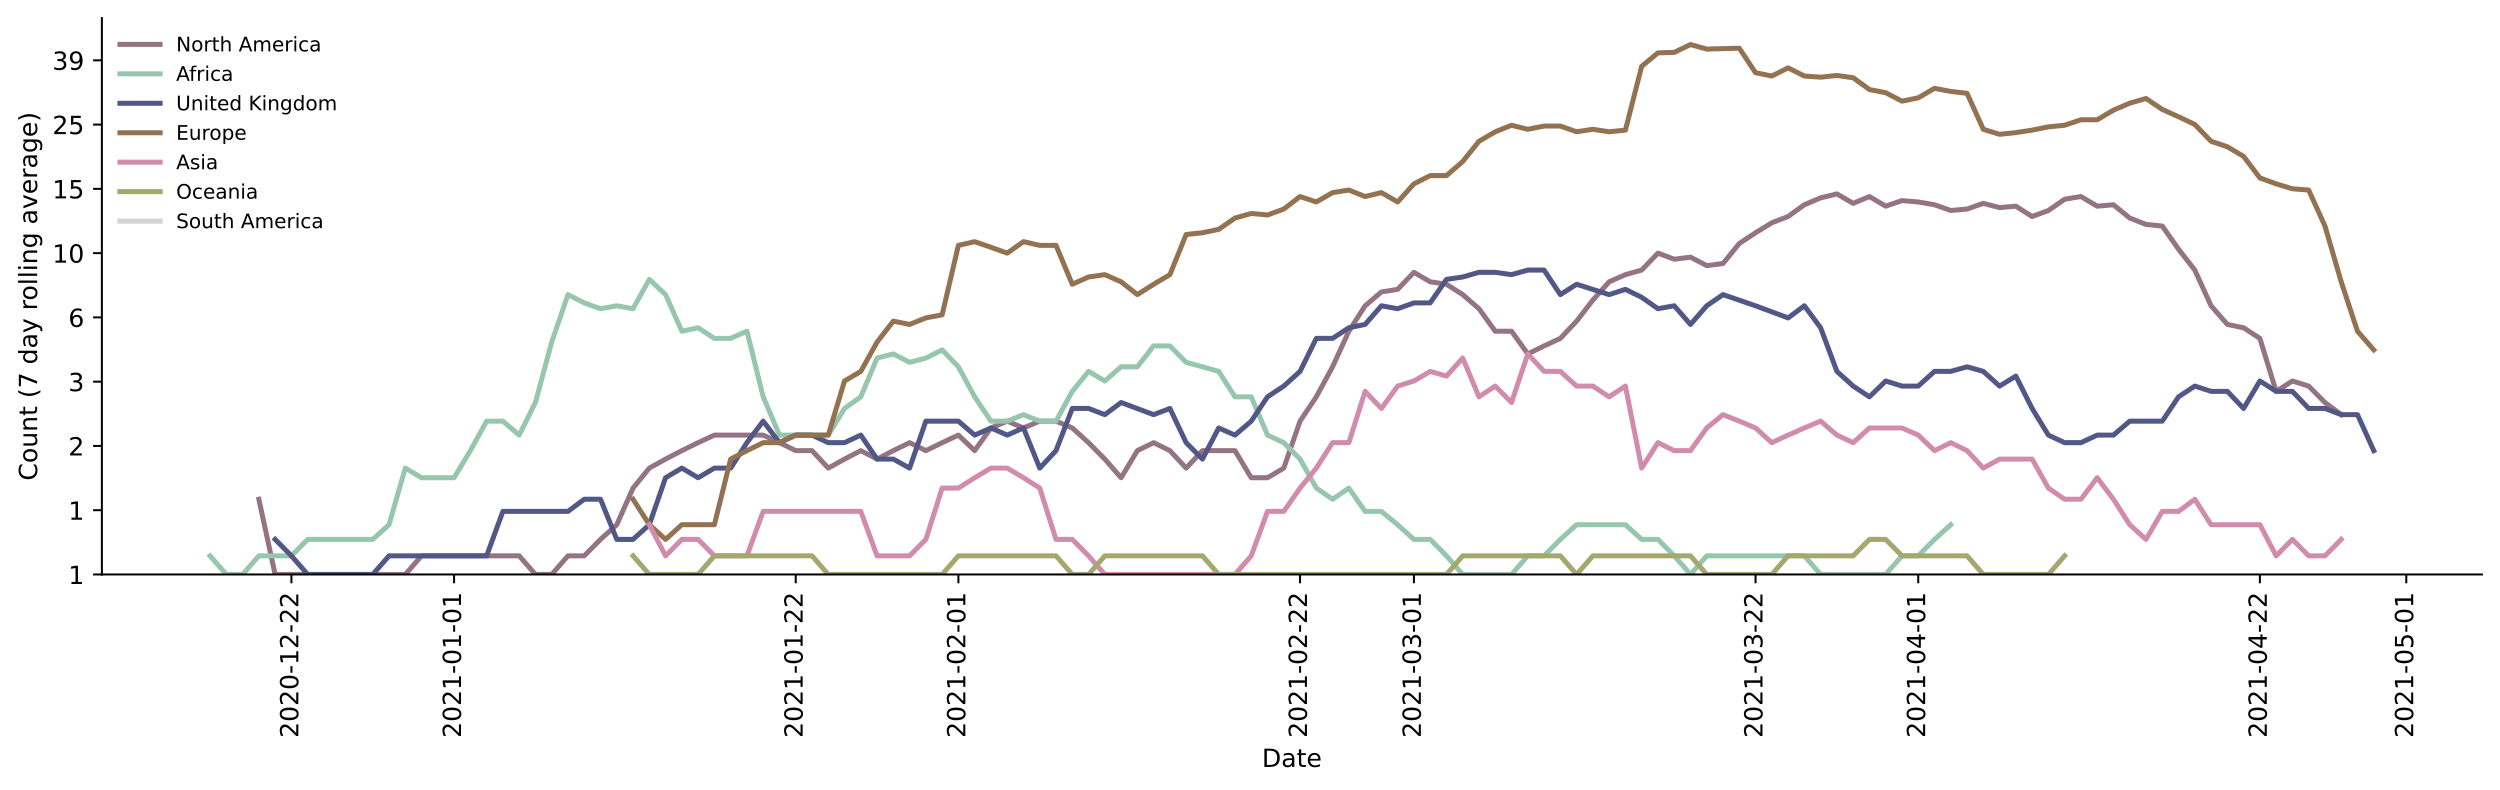 <?xml version="1.0" encoding="utf-8" standalone="no"?>
<!DOCTYPE svg PUBLIC "-//W3C//DTD SVG 1.1//EN"
  "http://www.w3.org/Graphics/SVG/1.1/DTD/svg11.dtd">
<!-- Created with matplotlib (https://matplotlib.org/) -->
<svg height="314.954pt" version="1.1" viewBox="0 0 996.403 314.954" width="996.403pt" xmlns="http://www.w3.org/2000/svg" xmlns:xlink="http://www.w3.org/1999/xlink">
 <defs>
  <style type="text/css">*{stroke-linecap:butt;stroke-linejoin:round;}</style>
 </defs>
 <g id="figure_1">
  <g id="patch_1">
   <path d="M 0 314.954 
L 996.403 314.954 
L 996.403 0 
L 0 0 
z
" style="fill:#ffffff;"/>
  </g>
  <g id="axes_1">
   <g id="patch_2">
    <path d="M 40.603 228.96 
L 989.203 228.96 
L 989.203 7.2 
L 40.603 7.2 
z
" style="fill:#ffffff;"/>
   </g>
   <g id="matplotlib.axis_1">
    <g id="xtick_1">
     <g id="line2d_1">
      <defs>
       <path d="M 0 0 
L 0 3.5 
" id="mdcf7df6f7f" style="stroke:#000000;stroke-width:0.8;"/>
      </defs>
      <g>
       <use style="stroke:#000000;stroke-width:0.8;" x="116.141" xlink:href="#mdcf7df6f7f" y="228.96"/>
      </g>
     </g>
     <g id="text_1">
      <!-- 2020-12-22 -->
      <g transform="translate(118.9 294.076)rotate(-90)scale(0.1 -0.1)">
       <defs>
        <path d="M 19.188 8.297 
L 53.609 8.297 
L 53.609 0 
L 7.328 0 
L 7.328 8.297 
Q 12.938 14.109 22.625 23.891 
Q 32.328 33.688 34.812 36.531 
Q 39.547 41.844 41.422 45.531 
Q 43.312 49.219 43.312 52.781 
Q 43.312 58.594 39.234 62.25 
Q 35.156 65.922 28.609 65.922 
Q 23.969 65.922 18.812 64.312 
Q 13.672 62.703 7.812 59.422 
L 7.812 69.391 
Q 13.766 71.781 18.938 73 
Q 24.125 74.219 28.422 74.219 
Q 39.75 74.219 46.484 68.547 
Q 53.219 62.891 53.219 53.422 
Q 53.219 48.922 51.531 44.891 
Q 49.859 40.875 45.406 35.406 
Q 44.188 33.984 37.641 27.219 
Q 31.109 20.453 19.188 8.297 
z
" id="DejaVuSans-50"/>
        <path d="M 31.781 66.406 
Q 24.172 66.406 20.328 58.906 
Q 16.5 51.422 16.5 36.375 
Q 16.5 21.391 20.328 13.891 
Q 24.172 6.391 31.781 6.391 
Q 39.453 6.391 43.281 13.891 
Q 47.125 21.391 47.125 36.375 
Q 47.125 51.422 43.281 58.906 
Q 39.453 66.406 31.781 66.406 
z
M 31.781 74.219 
Q 44.047 74.219 50.516 64.516 
Q 56.984 54.828 56.984 36.375 
Q 56.984 17.969 50.516 8.266 
Q 44.047 -1.422 31.781 -1.422 
Q 19.531 -1.422 13.062 8.266 
Q 6.594 17.969 6.594 36.375 
Q 6.594 54.828 13.062 64.516 
Q 19.531 74.219 31.781 74.219 
z
" id="DejaVuSans-48"/>
        <path d="M 4.891 31.391 
L 31.203 31.391 
L 31.203 23.391 
L 4.891 23.391 
z
" id="DejaVuSans-45"/>
        <path d="M 12.406 8.297 
L 28.516 8.297 
L 28.516 63.922 
L 10.984 60.406 
L 10.984 69.391 
L 28.422 72.906 
L 38.281 72.906 
L 38.281 8.297 
L 54.391 8.297 
L 54.391 0 
L 12.406 0 
z
" id="DejaVuSans-49"/>
       </defs>
       <use xlink:href="#DejaVuSans-50"/>
       <use x="63.623" xlink:href="#DejaVuSans-48"/>
       <use x="127.246" xlink:href="#DejaVuSans-50"/>
       <use x="190.869" xlink:href="#DejaVuSans-48"/>
       <use x="254.492" xlink:href="#DejaVuSans-45"/>
       <use x="290.576" xlink:href="#DejaVuSans-49"/>
       <use x="354.199" xlink:href="#DejaVuSans-50"/>
       <use x="417.822" xlink:href="#DejaVuSans-45"/>
       <use x="453.906" xlink:href="#DejaVuSans-50"/>
       <use x="517.529" xlink:href="#DejaVuSans-50"/>
      </g>
     </g>
    </g>
    <g id="xtick_2">
     <g id="line2d_2">
      <g>
       <use style="stroke:#000000;stroke-width:0.8;" x="180.98" xlink:href="#mdcf7df6f7f" y="228.96"/>
      </g>
     </g>
     <g id="text_2">
      <!-- 2021-01-01 -->
      <g transform="translate(183.74 294.076)rotate(-90)scale(0.1 -0.1)">
       <use xlink:href="#DejaVuSans-50"/>
       <use x="63.623" xlink:href="#DejaVuSans-48"/>
       <use x="127.246" xlink:href="#DejaVuSans-50"/>
       <use x="190.869" xlink:href="#DejaVuSans-49"/>
       <use x="254.492" xlink:href="#DejaVuSans-45"/>
       <use x="290.576" xlink:href="#DejaVuSans-48"/>
       <use x="354.199" xlink:href="#DejaVuSans-49"/>
       <use x="417.822" xlink:href="#DejaVuSans-45"/>
       <use x="453.906" xlink:href="#DejaVuSans-48"/>
       <use x="517.529" xlink:href="#DejaVuSans-49"/>
      </g>
     </g>
    </g>
    <g id="xtick_3">
     <g id="line2d_3">
      <g>
       <use style="stroke:#000000;stroke-width:0.8;" x="317.143" xlink:href="#mdcf7df6f7f" y="228.96"/>
      </g>
     </g>
     <g id="text_3">
      <!-- 2021-01-22 -->
      <g transform="translate(319.902 294.076)rotate(-90)scale(0.1 -0.1)">
       <use xlink:href="#DejaVuSans-50"/>
       <use x="63.623" xlink:href="#DejaVuSans-48"/>
       <use x="127.246" xlink:href="#DejaVuSans-50"/>
       <use x="190.869" xlink:href="#DejaVuSans-49"/>
       <use x="254.492" xlink:href="#DejaVuSans-45"/>
       <use x="290.576" xlink:href="#DejaVuSans-48"/>
       <use x="354.199" xlink:href="#DejaVuSans-49"/>
       <use x="417.822" xlink:href="#DejaVuSans-45"/>
       <use x="453.906" xlink:href="#DejaVuSans-50"/>
       <use x="517.529" xlink:href="#DejaVuSans-50"/>
      </g>
     </g>
    </g>
    <g id="xtick_4">
     <g id="line2d_4">
      <g>
       <use style="stroke:#000000;stroke-width:0.8;" x="381.982" xlink:href="#mdcf7df6f7f" y="228.96"/>
      </g>
     </g>
     <g id="text_4">
      <!-- 2021-02-01 -->
      <g transform="translate(384.742 294.076)rotate(-90)scale(0.1 -0.1)">
       <use xlink:href="#DejaVuSans-50"/>
       <use x="63.623" xlink:href="#DejaVuSans-48"/>
       <use x="127.246" xlink:href="#DejaVuSans-50"/>
       <use x="190.869" xlink:href="#DejaVuSans-49"/>
       <use x="254.492" xlink:href="#DejaVuSans-45"/>
       <use x="290.576" xlink:href="#DejaVuSans-48"/>
       <use x="354.199" xlink:href="#DejaVuSans-50"/>
       <use x="417.822" xlink:href="#DejaVuSans-45"/>
       <use x="453.906" xlink:href="#DejaVuSans-48"/>
       <use x="517.529" xlink:href="#DejaVuSans-49"/>
      </g>
     </g>
    </g>
    <g id="xtick_5">
     <g id="line2d_5">
      <g>
       <use style="stroke:#000000;stroke-width:0.8;" x="518.145" xlink:href="#mdcf7df6f7f" y="228.96"/>
      </g>
     </g>
     <g id="text_5">
      <!-- 2021-02-22 -->
      <g transform="translate(520.904 294.076)rotate(-90)scale(0.1 -0.1)">
       <use xlink:href="#DejaVuSans-50"/>
       <use x="63.623" xlink:href="#DejaVuSans-48"/>
       <use x="127.246" xlink:href="#DejaVuSans-50"/>
       <use x="190.869" xlink:href="#DejaVuSans-49"/>
       <use x="254.492" xlink:href="#DejaVuSans-45"/>
       <use x="290.576" xlink:href="#DejaVuSans-48"/>
       <use x="354.199" xlink:href="#DejaVuSans-50"/>
       <use x="417.822" xlink:href="#DejaVuSans-45"/>
       <use x="453.906" xlink:href="#DejaVuSans-50"/>
       <use x="517.529" xlink:href="#DejaVuSans-50"/>
      </g>
     </g>
    </g>
    <g id="xtick_6">
     <g id="line2d_6">
      <g>
       <use style="stroke:#000000;stroke-width:0.8;" x="563.533" xlink:href="#mdcf7df6f7f" y="228.96"/>
      </g>
     </g>
     <g id="text_6">
      <!-- 2021-03-01 -->
      <g transform="translate(566.292 294.076)rotate(-90)scale(0.1 -0.1)">
       <defs>
        <path d="M 40.578 39.312 
Q 47.656 37.797 51.625 33 
Q 55.609 28.219 55.609 21.188 
Q 55.609 10.406 48.188 4.484 
Q 40.766 -1.422 27.094 -1.422 
Q 22.516 -1.422 17.656 -0.516 
Q 12.797 0.391 7.625 2.203 
L 7.625 11.719 
Q 11.719 9.328 16.594 8.109 
Q 21.484 6.891 26.812 6.891 
Q 36.078 6.891 40.938 10.547 
Q 45.797 14.203 45.797 21.188 
Q 45.797 27.641 41.281 31.266 
Q 36.766 34.906 28.719 34.906 
L 20.219 34.906 
L 20.219 43.016 
L 29.109 43.016 
Q 36.375 43.016 40.234 45.922 
Q 44.094 48.828 44.094 54.297 
Q 44.094 59.906 40.109 62.906 
Q 36.141 65.922 28.719 65.922 
Q 24.656 65.922 20.016 65.031 
Q 15.375 64.156 9.812 62.312 
L 9.812 71.094 
Q 15.438 72.656 20.344 73.438 
Q 25.25 74.219 29.594 74.219 
Q 40.828 74.219 47.359 69.109 
Q 53.906 64.016 53.906 55.328 
Q 53.906 49.266 50.438 45.094 
Q 46.969 40.922 40.578 39.312 
z
" id="DejaVuSans-51"/>
       </defs>
       <use xlink:href="#DejaVuSans-50"/>
       <use x="63.623" xlink:href="#DejaVuSans-48"/>
       <use x="127.246" xlink:href="#DejaVuSans-50"/>
       <use x="190.869" xlink:href="#DejaVuSans-49"/>
       <use x="254.492" xlink:href="#DejaVuSans-45"/>
       <use x="290.576" xlink:href="#DejaVuSans-48"/>
       <use x="354.199" xlink:href="#DejaVuSans-51"/>
       <use x="417.822" xlink:href="#DejaVuSans-45"/>
       <use x="453.906" xlink:href="#DejaVuSans-48"/>
       <use x="517.529" xlink:href="#DejaVuSans-49"/>
      </g>
     </g>
    </g>
    <g id="xtick_7">
     <g id="line2d_7">
      <g>
       <use style="stroke:#000000;stroke-width:0.8;" x="699.695" xlink:href="#mdcf7df6f7f" y="228.96"/>
      </g>
     </g>
     <g id="text_7">
      <!-- 2021-03-22 -->
      <g transform="translate(702.455 294.076)rotate(-90)scale(0.1 -0.1)">
       <use xlink:href="#DejaVuSans-50"/>
       <use x="63.623" xlink:href="#DejaVuSans-48"/>
       <use x="127.246" xlink:href="#DejaVuSans-50"/>
       <use x="190.869" xlink:href="#DejaVuSans-49"/>
       <use x="254.492" xlink:href="#DejaVuSans-45"/>
       <use x="290.576" xlink:href="#DejaVuSans-48"/>
       <use x="354.199" xlink:href="#DejaVuSans-51"/>
       <use x="417.822" xlink:href="#DejaVuSans-45"/>
       <use x="453.906" xlink:href="#DejaVuSans-50"/>
       <use x="517.529" xlink:href="#DejaVuSans-50"/>
      </g>
     </g>
    </g>
    <g id="xtick_8">
     <g id="line2d_8">
      <g>
       <use style="stroke:#000000;stroke-width:0.8;" x="764.535" xlink:href="#mdcf7df6f7f" y="228.96"/>
      </g>
     </g>
     <g id="text_8">
      <!-- 2021-04-01 -->
      <g transform="translate(767.294 294.076)rotate(-90)scale(0.1 -0.1)">
       <defs>
        <path d="M 37.797 64.312 
L 12.891 25.391 
L 37.797 25.391 
z
M 35.203 72.906 
L 47.609 72.906 
L 47.609 25.391 
L 58.016 25.391 
L 58.016 17.188 
L 47.609 17.188 
L 47.609 0 
L 37.797 0 
L 37.797 17.188 
L 4.891 17.188 
L 4.891 26.703 
z
" id="DejaVuSans-52"/>
       </defs>
       <use xlink:href="#DejaVuSans-50"/>
       <use x="63.623" xlink:href="#DejaVuSans-48"/>
       <use x="127.246" xlink:href="#DejaVuSans-50"/>
       <use x="190.869" xlink:href="#DejaVuSans-49"/>
       <use x="254.492" xlink:href="#DejaVuSans-45"/>
       <use x="290.576" xlink:href="#DejaVuSans-48"/>
       <use x="354.199" xlink:href="#DejaVuSans-52"/>
       <use x="417.822" xlink:href="#DejaVuSans-45"/>
       <use x="453.906" xlink:href="#DejaVuSans-48"/>
       <use x="517.529" xlink:href="#DejaVuSans-49"/>
      </g>
     </g>
    </g>
    <g id="xtick_9">
     <g id="line2d_9">
      <g>
       <use style="stroke:#000000;stroke-width:0.8;" x="900.697" xlink:href="#mdcf7df6f7f" y="228.96"/>
      </g>
     </g>
     <g id="text_9">
      <!-- 2021-04-22 -->
      <g transform="translate(903.457 294.076)rotate(-90)scale(0.1 -0.1)">
       <use xlink:href="#DejaVuSans-50"/>
       <use x="63.623" xlink:href="#DejaVuSans-48"/>
       <use x="127.246" xlink:href="#DejaVuSans-50"/>
       <use x="190.869" xlink:href="#DejaVuSans-49"/>
       <use x="254.492" xlink:href="#DejaVuSans-45"/>
       <use x="290.576" xlink:href="#DejaVuSans-48"/>
       <use x="354.199" xlink:href="#DejaVuSans-52"/>
       <use x="417.822" xlink:href="#DejaVuSans-45"/>
       <use x="453.906" xlink:href="#DejaVuSans-50"/>
       <use x="517.529" xlink:href="#DejaVuSans-50"/>
      </g>
     </g>
    </g>
    <g id="xtick_10">
     <g id="line2d_10">
      <g>
       <use style="stroke:#000000;stroke-width:0.8;" x="959.053" xlink:href="#mdcf7df6f7f" y="228.96"/>
      </g>
     </g>
     <g id="text_10">
      <!-- 2021-05-01 -->
      <g transform="translate(961.812 294.076)rotate(-90)scale(0.1 -0.1)">
       <defs>
        <path d="M 10.797 72.906 
L 49.516 72.906 
L 49.516 64.594 
L 19.828 64.594 
L 19.828 46.734 
Q 21.969 47.469 24.109 47.828 
Q 26.266 48.188 28.422 48.188 
Q 40.625 48.188 47.75 41.5 
Q 54.891 34.812 54.891 23.391 
Q 54.891 11.625 47.562 5.094 
Q 40.234 -1.422 26.906 -1.422 
Q 22.312 -1.422 17.547 -0.641 
Q 12.797 0.141 7.719 1.703 
L 7.719 11.625 
Q 12.109 9.234 16.797 8.062 
Q 21.484 6.891 26.703 6.891 
Q 35.156 6.891 40.078 11.328 
Q 45.016 15.766 45.016 23.391 
Q 45.016 31 40.078 35.438 
Q 35.156 39.891 26.703 39.891 
Q 22.75 39.891 18.812 39.016 
Q 14.891 38.141 10.797 36.281 
z
" id="DejaVuSans-53"/>
       </defs>
       <use xlink:href="#DejaVuSans-50"/>
       <use x="63.623" xlink:href="#DejaVuSans-48"/>
       <use x="127.246" xlink:href="#DejaVuSans-50"/>
       <use x="190.869" xlink:href="#DejaVuSans-49"/>
       <use x="254.492" xlink:href="#DejaVuSans-45"/>
       <use x="290.576" xlink:href="#DejaVuSans-48"/>
       <use x="354.199" xlink:href="#DejaVuSans-53"/>
       <use x="417.822" xlink:href="#DejaVuSans-45"/>
       <use x="453.906" xlink:href="#DejaVuSans-48"/>
       <use x="517.529" xlink:href="#DejaVuSans-49"/>
      </g>
     </g>
    </g>
    <g id="text_11">
     <!-- Date -->
     <g transform="translate(502.952 305.674)scale(0.1 -0.1)">
      <defs>
       <path d="M 19.672 64.797 
L 19.672 8.109 
L 31.594 8.109 
Q 46.688 8.109 53.688 14.938 
Q 60.688 21.781 60.688 36.531 
Q 60.688 51.172 53.688 57.984 
Q 46.688 64.797 31.594 64.797 
z
M 9.812 72.906 
L 30.078 72.906 
Q 51.266 72.906 61.172 64.094 
Q 71.094 55.281 71.094 36.531 
Q 71.094 17.672 61.125 8.828 
Q 51.172 0 30.078 0 
L 9.812 0 
z
" id="DejaVuSans-68"/>
       <path d="M 34.281 27.484 
Q 23.391 27.484 19.188 25 
Q 14.984 22.516 14.984 16.5 
Q 14.984 11.719 18.141 8.906 
Q 21.297 6.109 26.703 6.109 
Q 34.188 6.109 38.703 11.406 
Q 43.219 16.703 43.219 25.484 
L 43.219 27.484 
z
M 52.203 31.203 
L 52.203 0 
L 43.219 0 
L 43.219 8.297 
Q 40.141 3.328 35.547 0.953 
Q 30.953 -1.422 24.312 -1.422 
Q 15.922 -1.422 10.953 3.297 
Q 6 8.016 6 15.922 
Q 6 25.141 12.172 29.828 
Q 18.359 34.516 30.609 34.516 
L 43.219 34.516 
L 43.219 35.406 
Q 43.219 41.609 39.141 45 
Q 35.062 48.391 27.688 48.391 
Q 23 48.391 18.547 47.266 
Q 14.109 46.141 10.016 43.891 
L 10.016 52.203 
Q 14.938 54.109 19.578 55.047 
Q 24.219 56 28.609 56 
Q 40.484 56 46.344 49.844 
Q 52.203 43.703 52.203 31.203 
z
" id="DejaVuSans-97"/>
       <path d="M 18.312 70.219 
L 18.312 54.688 
L 36.812 54.688 
L 36.812 47.703 
L 18.312 47.703 
L 18.312 18.016 
Q 18.312 11.328 20.141 9.422 
Q 21.969 7.516 27.594 7.516 
L 36.812 7.516 
L 36.812 0 
L 27.594 0 
Q 17.188 0 13.234 3.875 
Q 9.281 7.766 9.281 18.016 
L 9.281 47.703 
L 2.688 47.703 
L 2.688 54.688 
L 9.281 54.688 
L 9.281 70.219 
z
" id="DejaVuSans-116"/>
       <path d="M 56.203 29.594 
L 56.203 25.203 
L 14.891 25.203 
Q 15.484 15.922 20.484 11.062 
Q 25.484 6.203 34.422 6.203 
Q 39.594 6.203 44.453 7.469 
Q 49.312 8.734 54.109 11.281 
L 54.109 2.781 
Q 49.266 0.734 44.188 -0.344 
Q 39.109 -1.422 33.891 -1.422 
Q 20.797 -1.422 13.156 6.188 
Q 5.516 13.812 5.516 26.812 
Q 5.516 40.234 12.766 48.109 
Q 20.016 56 32.328 56 
Q 43.359 56 49.781 48.891 
Q 56.203 41.797 56.203 29.594 
z
M 47.219 32.234 
Q 47.125 39.594 43.094 43.984 
Q 39.062 48.391 32.422 48.391 
Q 24.906 48.391 20.391 44.141 
Q 15.875 39.891 15.188 32.172 
z
" id="DejaVuSans-101"/>
      </defs>
      <use xlink:href="#DejaVuSans-68"/>
      <use x="77.002" xlink:href="#DejaVuSans-97"/>
      <use x="138.281" xlink:href="#DejaVuSans-116"/>
      <use x="177.49" xlink:href="#DejaVuSans-101"/>
     </g>
    </g>
   </g>
   <g id="matplotlib.axis_2">
    <g id="ytick_1">
     <g id="line2d_11">
      <defs>
       <path d="M 0 0 
L -3.5 0 
" id="mc27af4ca35" style="stroke:#000000;stroke-width:0.8;"/>
      </defs>
      <g>
       <use style="stroke:#000000;stroke-width:0.8;" x="40.603" xlink:href="#mc27af4ca35" y="228.96"/>
      </g>
     </g>
     <g id="text_12">
      <!-- 1 -->
      <g transform="translate(27.241 232.759)scale(0.1 -0.1)">
       <use xlink:href="#DejaVuSans-49"/>
      </g>
     </g>
    </g>
    <g id="ytick_2">
     <g id="line2d_12">
      <g>
       <use style="stroke:#000000;stroke-width:0.8;" x="40.603" xlink:href="#mc27af4ca35" y="203.345"/>
      </g>
     </g>
     <g id="text_13">
      <!-- 1 -->
      <g transform="translate(27.241 207.145)scale(0.1 -0.1)">
       <use xlink:href="#DejaVuSans-49"/>
      </g>
     </g>
    </g>
    <g id="ytick_3">
     <g id="line2d_13">
      <g>
       <use style="stroke:#000000;stroke-width:0.8;" x="40.603" xlink:href="#mc27af4ca35" y="177.731"/>
      </g>
     </g>
     <g id="text_14">
      <!-- 2 -->
      <g transform="translate(27.241 181.53)scale(0.1 -0.1)">
       <use xlink:href="#DejaVuSans-50"/>
      </g>
     </g>
    </g>
    <g id="ytick_4">
     <g id="line2d_14">
      <g>
       <use style="stroke:#000000;stroke-width:0.8;" x="40.603" xlink:href="#mc27af4ca35" y="152.116"/>
      </g>
     </g>
     <g id="text_15">
      <!-- 3 -->
      <g transform="translate(27.241 155.915)scale(0.1 -0.1)">
       <use xlink:href="#DejaVuSans-51"/>
      </g>
     </g>
    </g>
    <g id="ytick_5">
     <g id="line2d_15">
      <g>
       <use style="stroke:#000000;stroke-width:0.8;" x="40.603" xlink:href="#mc27af4ca35" y="126.501"/>
      </g>
     </g>
     <g id="text_16">
      <!-- 6 -->
      <g transform="translate(27.241 130.301)scale(0.1 -0.1)">
       <defs>
        <path d="M 33.016 40.375 
Q 26.375 40.375 22.484 35.828 
Q 18.609 31.297 18.609 23.391 
Q 18.609 15.531 22.484 10.953 
Q 26.375 6.391 33.016 6.391 
Q 39.656 6.391 43.531 10.953 
Q 47.406 15.531 47.406 23.391 
Q 47.406 31.297 43.531 35.828 
Q 39.656 40.375 33.016 40.375 
z
M 52.594 71.297 
L 52.594 62.312 
Q 48.875 64.062 45.094 64.984 
Q 41.312 65.922 37.594 65.922 
Q 27.828 65.922 22.672 59.328 
Q 17.531 52.734 16.797 39.406 
Q 19.672 43.656 24.016 45.922 
Q 28.375 48.188 33.594 48.188 
Q 44.578 48.188 50.953 41.516 
Q 57.328 34.859 57.328 23.391 
Q 57.328 12.156 50.688 5.359 
Q 44.047 -1.422 33.016 -1.422 
Q 20.359 -1.422 13.672 8.266 
Q 6.984 17.969 6.984 36.375 
Q 6.984 53.656 15.188 63.938 
Q 23.391 74.219 37.203 74.219 
Q 40.922 74.219 44.703 73.484 
Q 48.484 72.75 52.594 71.297 
z
" id="DejaVuSans-54"/>
       </defs>
       <use xlink:href="#DejaVuSans-54"/>
      </g>
     </g>
    </g>
    <g id="ytick_6">
     <g id="line2d_16">
      <g>
       <use style="stroke:#000000;stroke-width:0.8;" x="40.603" xlink:href="#mc27af4ca35" y="100.887"/>
      </g>
     </g>
     <g id="text_17">
      <!-- 10 -->
      <g transform="translate(20.878 104.686)scale(0.1 -0.1)">
       <use xlink:href="#DejaVuSans-49"/>
       <use x="63.623" xlink:href="#DejaVuSans-48"/>
      </g>
     </g>
    </g>
    <g id="ytick_7">
     <g id="line2d_17">
      <g>
       <use style="stroke:#000000;stroke-width:0.8;" x="40.603" xlink:href="#mc27af4ca35" y="75.272"/>
      </g>
     </g>
     <g id="text_18">
      <!-- 15 -->
      <g transform="translate(20.878 79.071)scale(0.1 -0.1)">
       <use xlink:href="#DejaVuSans-49"/>
       <use x="63.623" xlink:href="#DejaVuSans-53"/>
      </g>
     </g>
    </g>
    <g id="ytick_8">
     <g id="line2d_18">
      <g>
       <use style="stroke:#000000;stroke-width:0.8;" x="40.603" xlink:href="#mc27af4ca35" y="49.657"/>
      </g>
     </g>
     <g id="text_19">
      <!-- 25 -->
      <g transform="translate(20.878 53.457)scale(0.1 -0.1)">
       <use xlink:href="#DejaVuSans-50"/>
       <use x="63.623" xlink:href="#DejaVuSans-53"/>
      </g>
     </g>
    </g>
    <g id="ytick_9">
     <g id="line2d_19">
      <g>
       <use style="stroke:#000000;stroke-width:0.8;" x="40.603" xlink:href="#mc27af4ca35" y="24.043"/>
      </g>
     </g>
     <g id="text_20">
      <!-- 39 -->
      <g transform="translate(20.878 27.842)scale(0.1 -0.1)">
       <defs>
        <path d="M 10.984 1.516 
L 10.984 10.5 
Q 14.703 8.734 18.5 7.812 
Q 22.312 6.891 25.984 6.891 
Q 35.75 6.891 40.891 13.453 
Q 46.047 20.016 46.781 33.406 
Q 43.953 29.203 39.594 26.953 
Q 35.25 24.703 29.984 24.703 
Q 19.047 24.703 12.672 31.312 
Q 6.297 37.938 6.297 49.422 
Q 6.297 60.641 12.938 67.422 
Q 19.578 74.219 30.609 74.219 
Q 43.266 74.219 49.922 64.516 
Q 56.594 54.828 56.594 36.375 
Q 56.594 19.141 48.406 8.859 
Q 40.234 -1.422 26.422 -1.422 
Q 22.703 -1.422 18.891 -0.688 
Q 15.094 0.047 10.984 1.516 
z
M 30.609 32.422 
Q 37.25 32.422 41.125 36.953 
Q 45.016 41.5 45.016 49.422 
Q 45.016 57.281 41.125 61.844 
Q 37.25 66.406 30.609 66.406 
Q 23.969 66.406 20.094 61.844 
Q 16.219 57.281 16.219 49.422 
Q 16.219 41.5 20.094 36.953 
Q 23.969 32.422 30.609 32.422 
z
" id="DejaVuSans-57"/>
       </defs>
       <use xlink:href="#DejaVuSans-51"/>
       <use x="63.623" xlink:href="#DejaVuSans-57"/>
      </g>
     </g>
    </g>
    <g id="text_21">
     <!-- Count (7 day rolling average) -->
     <g transform="translate(14.798 191.548)rotate(-90)scale(0.1 -0.1)">
      <defs>
       <path d="M 64.406 67.281 
L 64.406 56.891 
Q 59.422 61.531 53.781 63.812 
Q 48.141 66.109 41.797 66.109 
Q 29.297 66.109 22.656 58.469 
Q 16.016 50.828 16.016 36.375 
Q 16.016 21.969 22.656 14.328 
Q 29.297 6.688 41.797 6.688 
Q 48.141 6.688 53.781 8.984 
Q 59.422 11.281 64.406 15.922 
L 64.406 5.609 
Q 59.234 2.094 53.438 0.328 
Q 47.656 -1.422 41.219 -1.422 
Q 24.656 -1.422 15.125 8.703 
Q 5.609 18.844 5.609 36.375 
Q 5.609 53.953 15.125 64.078 
Q 24.656 74.219 41.219 74.219 
Q 47.75 74.219 53.531 72.484 
Q 59.328 70.75 64.406 67.281 
z
" id="DejaVuSans-67"/>
       <path d="M 30.609 48.391 
Q 23.391 48.391 19.188 42.75 
Q 14.984 37.109 14.984 27.297 
Q 14.984 17.484 19.156 11.844 
Q 23.344 6.203 30.609 6.203 
Q 37.797 6.203 41.984 11.859 
Q 46.188 17.531 46.188 27.297 
Q 46.188 37.016 41.984 42.703 
Q 37.797 48.391 30.609 48.391 
z
M 30.609 56 
Q 42.328 56 49.016 48.375 
Q 55.719 40.766 55.719 27.297 
Q 55.719 13.875 49.016 6.219 
Q 42.328 -1.422 30.609 -1.422 
Q 18.844 -1.422 12.172 6.219 
Q 5.516 13.875 5.516 27.297 
Q 5.516 40.766 12.172 48.375 
Q 18.844 56 30.609 56 
z
" id="DejaVuSans-111"/>
       <path d="M 8.5 21.578 
L 8.5 54.688 
L 17.484 54.688 
L 17.484 21.922 
Q 17.484 14.156 20.5 10.266 
Q 23.531 6.391 29.594 6.391 
Q 36.859 6.391 41.078 11.031 
Q 45.312 15.672 45.312 23.688 
L 45.312 54.688 
L 54.297 54.688 
L 54.297 0 
L 45.312 0 
L 45.312 8.406 
Q 42.047 3.422 37.719 1 
Q 33.406 -1.422 27.688 -1.422 
Q 18.266 -1.422 13.375 4.438 
Q 8.5 10.297 8.5 21.578 
z
M 31.109 56 
z
" id="DejaVuSans-117"/>
       <path d="M 54.891 33.016 
L 54.891 0 
L 45.906 0 
L 45.906 32.719 
Q 45.906 40.484 42.875 44.328 
Q 39.844 48.188 33.797 48.188 
Q 26.516 48.188 22.312 43.547 
Q 18.109 38.922 18.109 30.906 
L 18.109 0 
L 9.078 0 
L 9.078 54.688 
L 18.109 54.688 
L 18.109 46.188 
Q 21.344 51.125 25.703 53.562 
Q 30.078 56 35.797 56 
Q 45.219 56 50.047 50.172 
Q 54.891 44.344 54.891 33.016 
z
" id="DejaVuSans-110"/>
       <path id="DejaVuSans-32"/>
       <path d="M 31 75.875 
Q 24.469 64.656 21.281 53.656 
Q 18.109 42.672 18.109 31.391 
Q 18.109 20.125 21.312 9.062 
Q 24.516 -2 31 -13.188 
L 23.188 -13.188 
Q 15.875 -1.703 12.234 9.375 
Q 8.594 20.453 8.594 31.391 
Q 8.594 42.281 12.203 53.312 
Q 15.828 64.359 23.188 75.875 
z
" id="DejaVuSans-40"/>
       <path d="M 8.203 72.906 
L 55.078 72.906 
L 55.078 68.703 
L 28.609 0 
L 18.312 0 
L 43.219 64.594 
L 8.203 64.594 
z
" id="DejaVuSans-55"/>
       <path d="M 45.406 46.391 
L 45.406 75.984 
L 54.391 75.984 
L 54.391 0 
L 45.406 0 
L 45.406 8.203 
Q 42.578 3.328 38.25 0.953 
Q 33.938 -1.422 27.875 -1.422 
Q 17.969 -1.422 11.734 6.484 
Q 5.516 14.406 5.516 27.297 
Q 5.516 40.188 11.734 48.094 
Q 17.969 56 27.875 56 
Q 33.938 56 38.25 53.625 
Q 42.578 51.266 45.406 46.391 
z
M 14.797 27.297 
Q 14.797 17.391 18.875 11.75 
Q 22.953 6.109 30.078 6.109 
Q 37.203 6.109 41.297 11.75 
Q 45.406 17.391 45.406 27.297 
Q 45.406 37.203 41.297 42.844 
Q 37.203 48.484 30.078 48.484 
Q 22.953 48.484 18.875 42.844 
Q 14.797 37.203 14.797 27.297 
z
" id="DejaVuSans-100"/>
       <path d="M 32.172 -5.078 
Q 28.375 -14.844 24.75 -17.812 
Q 21.141 -20.797 15.094 -20.797 
L 7.906 -20.797 
L 7.906 -13.281 
L 13.188 -13.281 
Q 16.891 -13.281 18.938 -11.516 
Q 21 -9.766 23.484 -3.219 
L 25.094 0.875 
L 2.984 54.688 
L 12.5 54.688 
L 29.594 11.922 
L 46.688 54.688 
L 56.203 54.688 
z
" id="DejaVuSans-121"/>
       <path d="M 41.109 46.297 
Q 39.594 47.172 37.812 47.578 
Q 36.031 48 33.891 48 
Q 26.266 48 22.188 43.047 
Q 18.109 38.094 18.109 28.812 
L 18.109 0 
L 9.078 0 
L 9.078 54.688 
L 18.109 54.688 
L 18.109 46.188 
Q 20.953 51.172 25.484 53.578 
Q 30.031 56 36.531 56 
Q 37.453 56 38.578 55.875 
Q 39.703 55.766 41.062 55.516 
z
" id="DejaVuSans-114"/>
       <path d="M 9.422 75.984 
L 18.406 75.984 
L 18.406 0 
L 9.422 0 
z
" id="DejaVuSans-108"/>
       <path d="M 9.422 54.688 
L 18.406 54.688 
L 18.406 0 
L 9.422 0 
z
M 9.422 75.984 
L 18.406 75.984 
L 18.406 64.594 
L 9.422 64.594 
z
" id="DejaVuSans-105"/>
       <path d="M 45.406 27.984 
Q 45.406 37.75 41.375 43.109 
Q 37.359 48.484 30.078 48.484 
Q 22.859 48.484 18.828 43.109 
Q 14.797 37.75 14.797 27.984 
Q 14.797 18.266 18.828 12.891 
Q 22.859 7.516 30.078 7.516 
Q 37.359 7.516 41.375 12.891 
Q 45.406 18.266 45.406 27.984 
z
M 54.391 6.781 
Q 54.391 -7.172 48.188 -13.984 
Q 42 -20.797 29.203 -20.797 
Q 24.469 -20.797 20.266 -20.094 
Q 16.062 -19.391 12.109 -17.922 
L 12.109 -9.188 
Q 16.062 -11.328 19.922 -12.344 
Q 23.781 -13.375 27.781 -13.375 
Q 36.625 -13.375 41.016 -8.766 
Q 45.406 -4.156 45.406 5.172 
L 45.406 9.625 
Q 42.625 4.781 38.281 2.391 
Q 33.938 0 27.875 0 
Q 17.828 0 11.672 7.656 
Q 5.516 15.328 5.516 27.984 
Q 5.516 40.672 11.672 48.328 
Q 17.828 56 27.875 56 
Q 33.938 56 38.281 53.609 
Q 42.625 51.219 45.406 46.391 
L 45.406 54.688 
L 54.391 54.688 
z
" id="DejaVuSans-103"/>
       <path d="M 2.984 54.688 
L 12.5 54.688 
L 29.594 8.797 
L 46.688 54.688 
L 56.203 54.688 
L 35.688 0 
L 23.484 0 
z
" id="DejaVuSans-118"/>
       <path d="M 8.016 75.875 
L 15.828 75.875 
Q 23.141 64.359 26.781 53.312 
Q 30.422 42.281 30.422 31.391 
Q 30.422 20.453 26.781 9.375 
Q 23.141 -1.703 15.828 -13.188 
L 8.016 -13.188 
Q 14.5 -2 17.703 9.062 
Q 20.906 20.125 20.906 31.391 
Q 20.906 42.672 17.703 53.656 
Q 14.5 64.656 8.016 75.875 
z
" id="DejaVuSans-41"/>
      </defs>
      <use xlink:href="#DejaVuSans-67"/>
      <use x="69.824" xlink:href="#DejaVuSans-111"/>
      <use x="131.006" xlink:href="#DejaVuSans-117"/>
      <use x="194.385" xlink:href="#DejaVuSans-110"/>
      <use x="257.764" xlink:href="#DejaVuSans-116"/>
      <use x="296.973" xlink:href="#DejaVuSans-32"/>
      <use x="328.76" xlink:href="#DejaVuSans-40"/>
      <use x="367.773" xlink:href="#DejaVuSans-55"/>
      <use x="431.396" xlink:href="#DejaVuSans-32"/>
      <use x="463.184" xlink:href="#DejaVuSans-100"/>
      <use x="526.66" xlink:href="#DejaVuSans-97"/>
      <use x="587.939" xlink:href="#DejaVuSans-121"/>
      <use x="647.119" xlink:href="#DejaVuSans-32"/>
      <use x="678.906" xlink:href="#DejaVuSans-114"/>
      <use x="717.77" xlink:href="#DejaVuSans-111"/>
      <use x="778.951" xlink:href="#DejaVuSans-108"/>
      <use x="806.734" xlink:href="#DejaVuSans-108"/>
      <use x="834.518" xlink:href="#DejaVuSans-105"/>
      <use x="862.301" xlink:href="#DejaVuSans-110"/>
      <use x="925.68" xlink:href="#DejaVuSans-103"/>
      <use x="989.156" xlink:href="#DejaVuSans-32"/>
      <use x="1020.943" xlink:href="#DejaVuSans-97"/>
      <use x="1082.223" xlink:href="#DejaVuSans-118"/>
      <use x="1141.402" xlink:href="#DejaVuSans-101"/>
      <use x="1202.926" xlink:href="#DejaVuSans-114"/>
      <use x="1244.039" xlink:href="#DejaVuSans-97"/>
      <use x="1305.318" xlink:href="#DejaVuSans-103"/>
      <use x="1368.795" xlink:href="#DejaVuSans-101"/>
      <use x="1430.318" xlink:href="#DejaVuSans-41"/>
     </g>
    </g>
   </g>
   <g id="line2d_20">
    <path clip-path="url(#p76809c236c)" d="M 103.173 198.98 
L 109.657 228.96 
L 161.529 228.96 
L 168.012 221.533 
L 206.916 221.533 
L 213.4 228.96 
L 219.884 228.96 
L 226.368 221.533 
L 232.852 221.533 
L 239.336 214.982 
L 245.82 209.121 
L 252.304 194.528 
L 258.788 186.569 
L 265.272 182.979 
L 271.755 179.607 
L 278.239 176.428 
L 284.723 173.42 
L 304.175 173.42 
L 310.659 176.428 
L 317.143 179.607 
L 323.627 179.607 
L 330.111 186.569 
L 336.595 182.979 
L 343.079 179.607 
L 349.563 182.979 
L 356.047 179.607 
L 362.531 176.428 
L 369.015 179.607 
L 375.498 176.428 
L 381.982 173.42 
L 388.466 179.607 
L 394.95 170.567 
L 401.434 167.854 
L 407.918 170.567 
L 414.402 167.854 
L 420.886 167.854 
L 427.37 170.567 
L 433.854 176.428 
L 440.338 182.979 
L 446.822 190.406 
L 453.306 179.607 
L 459.79 176.428 
L 466.274 179.607 
L 472.758 186.569 
L 479.241 179.607 
L 492.209 179.607 
L 498.693 190.406 
L 505.177 190.406 
L 511.661 186.569 
L 518.145 167.854 
L 524.629 158.156 
L 531.113 146.191 
L 537.597 132.013 
L 544.081 121.872 
L 550.565 116.361 
L 557.049 115.321 
L 563.533 108.541 
L 570.017 112.314 
L 576.501 113.298 
L 582.984 117.42 
L 589.468 123.043 
L 595.952 132.013 
L 602.436 132.013 
L 608.92 141.053 
L 615.404 137.874 
L 621.888 134.866 
L 628.372 127.991 
L 634.856 119.602 
L 641.34 112.314 
L 647.824 109.461 
L 654.308 107.637 
L 660.792 100.887 
L 667.276 103.323 
L 673.76 102.499 
L 680.244 105.871 
L 686.727 105.009 
L 693.211 97.049 
L 699.695 92.769 
L 706.179 88.794 
L 712.663 86.294 
L 719.147 81.607 
L 725.631 78.866 
L 732.115 77.285 
L 738.599 81.048 
L 745.083 78.334 
L 751.567 82.172 
L 758.051 79.947 
L 764.535 80.495 
L 771.019 81.607 
L 777.503 83.901 
L 783.987 83.319 
L 790.47 81.048 
L 796.954 82.742 
L 803.438 82.172 
L 809.922 86.294 
L 816.406 83.901 
L 822.89 79.404 
L 829.374 78.334 
L 835.858 82.172 
L 842.342 81.607 
L 848.826 86.908 
L 855.31 89.437 
L 861.794 90.088 
L 868.278 99.32 
L 874.762 107.637 
L 881.246 121.872 
L 887.73 129.3 
L 894.213 130.64 
L 900.697 134.866 
L 907.181 155.974 
L 913.665 151.852 
L 920.149 153.875 
L 926.633 160.426 
L 933.117 165.266 
L 933.117 165.266 
" style="fill:none;stroke:#947383;stroke-linecap:square;stroke-width:2;"/>
   </g>
   <g id="line2d_21">
    <path clip-path="url(#p76809c236c)" d="M 83.721 221.533 
L 90.205 228.96 
L 96.689 228.96 
L 103.173 221.533 
L 109.657 221.533 
L 116.141 221.533 
L 122.625 214.982 
L 129.109 214.982 
L 135.593 214.982 
L 142.077 214.982 
L 148.561 214.982 
L 155.045 209.121 
L 161.529 186.569 
L 168.012 190.406 
L 174.496 190.406 
L 180.98 190.406 
L 187.464 179.607 
L 193.948 167.854 
L 200.432 167.854 
L 206.916 173.42 
L 213.4 160.426 
L 219.884 136.35 
L 226.368 117.42 
L 232.852 120.726 
L 239.336 123.043 
L 245.82 121.872 
L 252.304 123.043 
L 258.788 111.347 
L 265.272 117.42 
L 271.755 132.013 
L 278.239 130.64 
L 284.723 134.866 
L 291.207 134.866 
L 297.691 132.013 
L 304.175 158.156 
L 310.659 173.42 
L 317.143 173.42 
L 323.627 173.42 
L 330.111 173.42 
L 336.595 162.794 
L 343.079 158.156 
L 349.563 142.713 
L 356.047 141.053 
L 362.531 144.425 
L 369.015 142.713 
L 375.498 139.441 
L 381.982 146.191 
L 388.466 158.156 
L 394.95 167.854 
L 401.434 167.854 
L 407.918 165.266 
L 414.402 167.854 
L 420.886 167.854 
L 427.37 155.974 
L 433.854 148.015 
L 440.338 151.852 
L 446.822 146.191 
L 453.306 146.191 
L 459.79 137.874 
L 466.274 137.874 
L 472.758 144.425 
L 479.241 146.191 
L 485.725 148.015 
L 492.209 158.156 
L 498.693 158.156 
L 505.177 173.42 
L 511.661 176.428 
L 518.145 182.979 
L 524.629 194.528 
L 531.113 198.98 
L 537.597 194.528 
L 544.081 203.82 
L 550.565 203.82 
L 557.049 209.121 
L 563.533 214.982 
L 570.017 214.982 
L 576.501 221.533 
L 582.984 228.96 
L 589.468 228.96 
L 595.952 228.96 
L 602.436 228.96 
L 608.92 221.533 
L 615.404 221.533 
L 621.888 214.982 
L 628.372 209.121 
L 634.856 209.121 
L 641.34 209.121 
L 647.824 209.121 
L 654.308 214.982 
L 660.792 214.982 
L 667.276 221.533 
L 673.76 228.96 
L 680.244 221.533 
L 686.727 221.533 
L 693.211 221.533 
L 699.695 221.533 
L 706.179 221.533 
L 712.663 221.533 
L 719.147 221.533 
L 725.631 228.96 
L 732.115 228.96 
L 738.599 228.96 
L 745.083 228.96 
L 751.567 228.96 
L 758.051 221.533 
L 764.535 221.533 
L 771.019 214.982 
L 777.503 209.121 
" style="fill:none;stroke:#96c6ad;stroke-linecap:square;stroke-width:2;"/>
   </g>
   <g id="line2d_22">
    <path clip-path="url(#p76809c236c)" d="M 109.657 214.982 
L 116.141 221.533 
L 122.625 228.96 
L 148.561 228.96 
L 155.045 221.533 
L 193.948 221.533 
L 200.432 203.82 
L 226.368 203.82 
L 232.852 198.98 
L 239.336 198.98 
L 245.82 214.982 
L 252.304 214.982 
L 258.788 209.121 
L 265.272 190.406 
L 271.755 186.569 
L 278.239 190.406 
L 284.723 186.569 
L 291.207 186.569 
L 297.691 176.428 
L 304.175 167.854 
L 310.659 176.428 
L 317.143 173.42 
L 323.627 173.42 
L 330.111 176.428 
L 336.595 176.428 
L 343.079 173.42 
L 349.563 182.979 
L 356.047 182.979 
L 362.531 186.569 
L 369.015 167.854 
L 381.982 167.854 
L 388.466 173.42 
L 394.95 170.567 
L 401.434 173.42 
L 407.918 170.567 
L 414.402 186.569 
L 420.886 179.607 
L 427.37 162.794 
L 433.854 162.794 
L 440.338 165.266 
L 446.822 160.426 
L 459.79 165.266 
L 466.274 162.794 
L 472.758 176.428 
L 479.241 182.979 
L 485.725 170.567 
L 492.209 173.42 
L 498.693 167.854 
L 505.177 158.156 
L 511.661 153.875 
L 518.145 148.015 
L 524.629 134.866 
L 531.113 134.866 
L 537.597 130.64 
L 544.081 129.3 
L 550.565 121.872 
L 557.049 123.043 
L 563.533 120.726 
L 570.017 120.726 
L 576.501 111.347 
L 582.984 110.396 
L 589.468 108.541 
L 595.952 108.541 
L 602.436 109.461 
L 608.92 107.637 
L 615.404 107.637 
L 621.888 117.42 
L 628.372 113.298 
L 641.34 117.42 
L 647.824 115.321 
L 654.308 118.5 
L 660.792 123.043 
L 667.276 121.872 
L 673.76 129.3 
L 680.244 121.872 
L 686.727 117.42 
L 699.695 121.872 
L 712.663 126.712 
L 719.147 121.872 
L 725.631 130.64 
L 732.115 148.015 
L 738.599 153.875 
L 745.083 158.156 
L 751.567 151.852 
L 758.051 153.875 
L 764.535 153.875 
L 771.019 148.015 
L 777.503 148.015 
L 783.987 146.191 
L 790.47 148.015 
L 796.954 153.875 
L 803.438 149.9 
L 809.922 162.794 
L 816.406 173.42 
L 822.89 176.428 
L 829.374 176.428 
L 835.858 173.42 
L 842.342 173.42 
L 848.826 167.854 
L 861.794 167.854 
L 868.278 158.156 
L 874.762 153.875 
L 881.246 155.974 
L 887.73 155.974 
L 894.213 162.794 
L 900.697 151.852 
L 907.181 155.974 
L 913.665 155.974 
L 920.149 162.794 
L 926.633 162.794 
L 933.117 165.266 
L 939.601 165.266 
L 946.085 179.607 
L 946.085 179.607 
" style="fill:none;stroke:#525886;stroke-linecap:square;stroke-width:2;"/>
   </g>
   <g id="line2d_23">
    <path clip-path="url(#p76809c236c)" d="M 252.304 198.98 
L 258.788 209.121 
L 265.272 214.982 
L 271.755 209.121 
L 278.239 209.121 
L 284.723 209.121 
L 291.207 182.979 
L 297.691 179.607 
L 304.175 176.428 
L 310.659 176.428 
L 317.143 173.42 
L 323.627 173.42 
L 330.111 173.42 
L 336.595 151.852 
L 343.079 148.015 
L 349.563 136.35 
L 356.047 127.991 
L 362.531 129.3 
L 369.015 126.712 
L 375.498 125.462 
L 381.982 97.796 
L 388.466 96.313 
L 394.95 98.553 
L 401.434 100.887 
L 407.918 96.313 
L 414.402 97.796 
L 420.886 97.796 
L 427.37 113.298 
L 433.854 110.396 
L 440.338 109.461 
L 446.822 112.314 
L 453.306 117.42 
L 459.79 113.298 
L 466.274 109.461 
L 472.758 93.46 
L 479.241 92.769 
L 485.725 91.412 
L 492.209 86.908 
L 498.693 85.084 
L 505.177 85.686 
L 511.661 83.319 
L 518.145 78.334 
L 524.629 80.495 
L 531.113 76.767 
L 537.597 75.747 
L 544.081 78.334 
L 550.565 76.767 
L 557.049 80.495 
L 563.533 73.274 
L 570.017 69.988 
L 576.501 69.988 
L 582.984 64.356 
L 589.468 56.314 
L 595.952 52.524 
L 602.436 49.921 
L 608.92 51.534 
L 615.404 50.24 
L 621.888 50.24 
L 628.372 52.524 
L 634.856 51.534 
L 641.34 52.524 
L 647.824 51.862 
L 654.308 26.423 
L 660.792 21.065 
L 667.276 20.876 
L 673.76 17.76 
L 680.244 19.572 
L 686.727 19.388 
L 693.211 19.205 
L 699.695 28.981 
L 706.179 30.305 
L 712.663 27.052 
L 719.147 30.305 
L 725.631 30.754 
L 732.115 30.083 
L 738.599 30.98 
L 745.083 35.696 
L 751.567 36.941 
L 758.051 40.313 
L 764.535 38.991 
L 771.019 35.206 
L 777.503 36.439 
L 783.987 37.193 
L 790.47 51.534 
L 796.954 53.532 
L 803.438 52.858 
L 809.922 51.862 
L 816.406 50.561 
L 822.89 49.921 
L 829.374 47.74 
L 835.858 47.74 
L 842.342 43.902 
L 848.826 41.121 
L 855.31 39.253 
L 861.794 43.618 
L 868.278 46.531 
L 874.762 49.604 
L 881.246 56.314 
L 887.73 58.495 
L 894.213 62.333 
L 900.697 70.907 
L 907.181 73.274 
L 913.665 75.243 
L 920.149 75.747 
L 926.633 90.088 
L 933.117 112.314 
L 939.601 132.013 
L 946.085 139.441 
" style="fill:none;stroke:#937252;stroke-linecap:square;stroke-width:2;"/>
   </g>
   <g id="line2d_24">
    <path clip-path="url(#p76809c236c)" d="M 258.788 209.121 
L 265.272 221.533 
L 271.755 214.982 
L 278.239 214.982 
L 284.723 221.533 
L 291.207 221.533 
L 297.691 221.533 
L 304.175 203.82 
L 310.659 203.82 
L 317.143 203.82 
L 323.627 203.82 
L 330.111 203.82 
L 336.595 203.82 
L 343.079 203.82 
L 349.563 221.533 
L 356.047 221.533 
L 362.531 221.533 
L 369.015 214.982 
L 375.498 194.528 
L 381.982 194.528 
L 388.466 190.406 
L 394.95 186.569 
L 401.434 186.569 
L 407.918 190.406 
L 414.402 194.528 
L 420.886 214.982 
L 427.37 214.982 
L 433.854 221.533 
L 440.338 228.96 
L 446.822 228.96 
L 453.306 228.96 
L 459.79 228.96 
L 466.274 228.96 
L 472.758 228.96 
L 479.241 228.96 
L 485.725 228.96 
L 492.209 228.96 
L 498.693 221.533 
L 505.177 203.82 
L 511.661 203.82 
L 518.145 194.528 
L 524.629 186.569 
L 531.113 176.428 
L 537.597 176.428 
L 544.081 155.974 
L 550.565 162.794 
L 557.049 153.875 
L 563.533 151.852 
L 570.017 148.015 
L 576.501 149.9 
L 582.984 142.713 
L 589.468 158.156 
L 595.952 153.875 
L 602.436 160.426 
L 608.92 141.053 
L 615.404 148.015 
L 621.888 148.015 
L 628.372 153.875 
L 634.856 153.875 
L 641.34 158.156 
L 647.824 153.875 
L 654.308 186.569 
L 660.792 176.428 
L 667.276 179.607 
L 673.76 179.607 
L 680.244 170.567 
L 686.727 165.266 
L 693.211 167.854 
L 699.695 170.567 
L 706.179 176.428 
L 712.663 173.42 
L 719.147 170.567 
L 725.631 167.854 
L 732.115 173.42 
L 738.599 176.428 
L 745.083 170.567 
L 751.567 170.567 
L 758.051 170.567 
L 764.535 173.42 
L 771.019 179.607 
L 777.503 176.428 
L 783.987 179.607 
L 790.47 186.569 
L 796.954 182.979 
L 803.438 182.979 
L 809.922 182.979 
L 816.406 194.528 
L 822.89 198.98 
L 829.374 198.98 
L 835.858 190.406 
L 842.342 198.98 
L 848.826 209.121 
L 855.31 214.982 
L 861.794 203.82 
L 868.278 203.82 
L 874.762 198.98 
L 881.246 209.121 
L 887.73 209.121 
L 894.213 209.121 
L 900.697 209.121 
L 907.181 221.533 
L 913.665 214.982 
L 920.149 221.533 
L 926.633 221.533 
L 933.117 214.982 
" style="fill:none;stroke:#d18cad;stroke-linecap:square;stroke-width:2;"/>
   </g>
   <g id="line2d_25">
    <path clip-path="url(#p76809c236c)" d="M 252.304 221.533 
L 258.788 228.96 
L 265.272 228.96 
L 271.755 228.96 
L 278.239 228.96 
L 284.723 221.533 
L 291.207 221.533 
L 297.691 221.533 
L 304.175 221.533 
L 310.659 221.533 
L 317.143 221.533 
L 323.627 221.533 
L 330.111 228.96 
L 336.595 228.96 
L 343.079 228.96 
L 349.563 228.96 
L 356.047 228.96 
L 362.531 228.96 
L 369.015 228.96 
L 375.498 228.96 
L 381.982 221.533 
L 388.466 221.533 
L 394.95 221.533 
L 401.434 221.533 
L 407.918 221.533 
L 414.402 221.533 
L 420.886 221.533 
L 427.37 228.96 
L 433.854 228.96 
L 440.338 221.533 
L 446.822 221.533 
L 453.306 221.533 
L 459.79 221.533 
L 466.274 221.533 
L 472.758 221.533 
L 479.241 221.533 
L 485.725 228.96 
L 492.209 228.96 
L 498.693 228.96 
L 505.177 228.96 
L 511.661 228.96 
L 518.145 228.96 
L 524.629 228.96 
L 531.113 228.96 
L 537.597 228.96 
L 544.081 228.96 
L 550.565 228.96 
L 557.049 228.96 
L 563.533 228.96 
L 570.017 228.96 
L 576.501 228.96 
L 582.984 221.533 
L 589.468 221.533 
L 595.952 221.533 
L 602.436 221.533 
L 608.92 221.533 
L 615.404 221.533 
L 621.888 221.533 
L 628.372 228.96 
L 634.856 221.533 
L 641.34 221.533 
L 647.824 221.533 
L 654.308 221.533 
L 660.792 221.533 
L 667.276 221.533 
L 673.76 221.533 
L 680.244 228.96 
L 686.727 228.96 
L 693.211 228.96 
L 699.695 228.96 
L 706.179 228.96 
L 712.663 221.533 
L 719.147 221.533 
L 725.631 221.533 
L 732.115 221.533 
L 738.599 221.533 
L 745.083 214.982 
L 751.567 214.982 
L 758.051 221.533 
L 764.535 221.533 
L 771.019 221.533 
L 777.503 221.533 
L 783.987 221.533 
L 790.47 228.96 
L 796.954 228.96 
L 803.438 228.96 
L 809.922 228.96 
L 816.406 228.96 
L 822.89 221.533 
" style="fill:none;stroke:#a4a86f;stroke-linecap:square;stroke-width:2;"/>
   </g>
   <g id="line2d_26">
    <path clip-path="url(#p76809c236c)" d="M 0 0 
" style="fill:none;stroke:#d3d3d3;stroke-linecap:square;stroke-width:2;"/>
   </g>
   <g id="patch_3">
    <path d="M 40.603 228.96 
L 40.603 7.2 
" style="fill:none;stroke:#000000;stroke-linecap:square;stroke-linejoin:miter;stroke-width:0.8;"/>
   </g>
   <g id="patch_4">
    <path d="M 40.603 228.96 
L 989.203 228.96 
" style="fill:none;stroke:#000000;stroke-linecap:square;stroke-linejoin:miter;stroke-width:0.8;"/>
   </g>
   <g id="legend_1">
    <g id="line2d_27">
     <path d="M 47.803 17.679 
L 63.803 17.679 
" style="fill:none;stroke:#947383;stroke-linecap:square;stroke-width:2;"/>
    </g>
    <g id="line2d_28"/>
    <g id="text_22">
     <!-- North America -->
     <g transform="translate(70.203 20.479)scale(0.08 -0.08)">
      <defs>
       <path d="M 9.812 72.906 
L 23.094 72.906 
L 55.422 11.922 
L 55.422 72.906 
L 64.984 72.906 
L 64.984 0 
L 51.703 0 
L 19.391 60.984 
L 19.391 0 
L 9.812 0 
z
" id="DejaVuSans-78"/>
       <path d="M 54.891 33.016 
L 54.891 0 
L 45.906 0 
L 45.906 32.719 
Q 45.906 40.484 42.875 44.328 
Q 39.844 48.188 33.797 48.188 
Q 26.516 48.188 22.312 43.547 
Q 18.109 38.922 18.109 30.906 
L 18.109 0 
L 9.078 0 
L 9.078 75.984 
L 18.109 75.984 
L 18.109 46.188 
Q 21.344 51.125 25.703 53.562 
Q 30.078 56 35.797 56 
Q 45.219 56 50.047 50.172 
Q 54.891 44.344 54.891 33.016 
z
" id="DejaVuSans-104"/>
       <path d="M 34.188 63.188 
L 20.797 26.906 
L 47.609 26.906 
z
M 28.609 72.906 
L 39.797 72.906 
L 67.578 0 
L 57.328 0 
L 50.688 18.703 
L 17.828 18.703 
L 11.188 0 
L 0.781 0 
z
" id="DejaVuSans-65"/>
       <path d="M 52 44.188 
Q 55.375 50.25 60.062 53.125 
Q 64.75 56 71.094 56 
Q 79.641 56 84.281 50.016 
Q 88.922 44.047 88.922 33.016 
L 88.922 0 
L 79.891 0 
L 79.891 32.719 
Q 79.891 40.578 77.094 44.375 
Q 74.312 48.188 68.609 48.188 
Q 61.625 48.188 57.562 43.547 
Q 53.516 38.922 53.516 30.906 
L 53.516 0 
L 44.484 0 
L 44.484 32.719 
Q 44.484 40.625 41.703 44.406 
Q 38.922 48.188 33.109 48.188 
Q 26.219 48.188 22.156 43.531 
Q 18.109 38.875 18.109 30.906 
L 18.109 0 
L 9.078 0 
L 9.078 54.688 
L 18.109 54.688 
L 18.109 46.188 
Q 21.188 51.219 25.484 53.609 
Q 29.781 56 35.688 56 
Q 41.656 56 45.828 52.969 
Q 50 49.953 52 44.188 
z
" id="DejaVuSans-109"/>
       <path d="M 48.781 52.594 
L 48.781 44.188 
Q 44.969 46.297 41.141 47.344 
Q 37.312 48.391 33.406 48.391 
Q 24.656 48.391 19.812 42.844 
Q 14.984 37.312 14.984 27.297 
Q 14.984 17.281 19.812 11.734 
Q 24.656 6.203 33.406 6.203 
Q 37.312 6.203 41.141 7.25 
Q 44.969 8.297 48.781 10.406 
L 48.781 2.094 
Q 45.016 0.344 40.984 -0.531 
Q 36.969 -1.422 32.422 -1.422 
Q 20.062 -1.422 12.781 6.344 
Q 5.516 14.109 5.516 27.297 
Q 5.516 40.672 12.859 48.328 
Q 20.219 56 33.016 56 
Q 37.156 56 41.109 55.141 
Q 45.062 54.297 48.781 52.594 
z
" id="DejaVuSans-99"/>
      </defs>
      <use xlink:href="#DejaVuSans-78"/>
      <use x="74.805" xlink:href="#DejaVuSans-111"/>
      <use x="135.986" xlink:href="#DejaVuSans-114"/>
      <use x="177.1" xlink:href="#DejaVuSans-116"/>
      <use x="216.309" xlink:href="#DejaVuSans-104"/>
      <use x="279.688" xlink:href="#DejaVuSans-32"/>
      <use x="311.475" xlink:href="#DejaVuSans-65"/>
      <use x="379.883" xlink:href="#DejaVuSans-109"/>
      <use x="477.295" xlink:href="#DejaVuSans-101"/>
      <use x="538.818" xlink:href="#DejaVuSans-114"/>
      <use x="579.932" xlink:href="#DejaVuSans-105"/>
      <use x="607.715" xlink:href="#DejaVuSans-99"/>
      <use x="662.695" xlink:href="#DejaVuSans-97"/>
     </g>
    </g>
    <g id="line2d_29">
     <path d="M 47.803 29.421 
L 63.803 29.421 
" style="fill:none;stroke:#96c6ad;stroke-linecap:square;stroke-width:2;"/>
    </g>
    <g id="line2d_30"/>
    <g id="text_23">
     <!-- Africa -->
     <g transform="translate(70.203 32.221)scale(0.08 -0.08)">
      <defs>
       <path d="M 37.109 75.984 
L 37.109 68.5 
L 28.516 68.5 
Q 23.688 68.5 21.797 66.547 
Q 19.922 64.594 19.922 59.516 
L 19.922 54.688 
L 34.719 54.688 
L 34.719 47.703 
L 19.922 47.703 
L 19.922 0 
L 10.891 0 
L 10.891 47.703 
L 2.297 47.703 
L 2.297 54.688 
L 10.891 54.688 
L 10.891 58.5 
Q 10.891 67.625 15.141 71.797 
Q 19.391 75.984 28.609 75.984 
z
" id="DejaVuSans-102"/>
      </defs>
      <use xlink:href="#DejaVuSans-65"/>
      <use x="64.783" xlink:href="#DejaVuSans-102"/>
      <use x="99.988" xlink:href="#DejaVuSans-114"/>
      <use x="141.102" xlink:href="#DejaVuSans-105"/>
      <use x="168.885" xlink:href="#DejaVuSans-99"/>
      <use x="223.865" xlink:href="#DejaVuSans-97"/>
     </g>
    </g>
    <g id="line2d_31">
     <path d="M 47.803 41.164 
L 63.803 41.164 
" style="fill:none;stroke:#525886;stroke-linecap:square;stroke-width:2;"/>
    </g>
    <g id="line2d_32"/>
    <g id="text_24">
     <!-- United Kingdom -->
     <g transform="translate(70.203 43.964)scale(0.08 -0.08)">
      <defs>
       <path d="M 8.688 72.906 
L 18.609 72.906 
L 18.609 28.609 
Q 18.609 16.891 22.844 11.734 
Q 27.094 6.594 36.625 6.594 
Q 46.094 6.594 50.344 11.734 
Q 54.594 16.891 54.594 28.609 
L 54.594 72.906 
L 64.5 72.906 
L 64.5 27.391 
Q 64.5 13.141 57.438 5.859 
Q 50.391 -1.422 36.625 -1.422 
Q 22.797 -1.422 15.734 5.859 
Q 8.688 13.141 8.688 27.391 
z
" id="DejaVuSans-85"/>
       <path d="M 9.812 72.906 
L 19.672 72.906 
L 19.672 42.094 
L 52.391 72.906 
L 65.094 72.906 
L 28.906 38.922 
L 67.672 0 
L 54.688 0 
L 19.672 35.109 
L 19.672 0 
L 9.812 0 
z
" id="DejaVuSans-75"/>
      </defs>
      <use xlink:href="#DejaVuSans-85"/>
      <use x="73.193" xlink:href="#DejaVuSans-110"/>
      <use x="136.572" xlink:href="#DejaVuSans-105"/>
      <use x="164.355" xlink:href="#DejaVuSans-116"/>
      <use x="203.564" xlink:href="#DejaVuSans-101"/>
      <use x="265.088" xlink:href="#DejaVuSans-100"/>
      <use x="328.564" xlink:href="#DejaVuSans-32"/>
      <use x="360.352" xlink:href="#DejaVuSans-75"/>
      <use x="425.928" xlink:href="#DejaVuSans-105"/>
      <use x="453.711" xlink:href="#DejaVuSans-110"/>
      <use x="517.09" xlink:href="#DejaVuSans-103"/>
      <use x="580.566" xlink:href="#DejaVuSans-100"/>
      <use x="644.043" xlink:href="#DejaVuSans-111"/>
      <use x="705.225" xlink:href="#DejaVuSans-109"/>
     </g>
    </g>
    <g id="line2d_33">
     <path d="M 47.803 52.906 
L 63.803 52.906 
" style="fill:none;stroke:#937252;stroke-linecap:square;stroke-width:2;"/>
    </g>
    <g id="line2d_34"/>
    <g id="text_25">
     <!-- Europe -->
     <g transform="translate(70.203 55.706)scale(0.08 -0.08)">
      <defs>
       <path d="M 9.812 72.906 
L 55.906 72.906 
L 55.906 64.594 
L 19.672 64.594 
L 19.672 43.016 
L 54.391 43.016 
L 54.391 34.719 
L 19.672 34.719 
L 19.672 8.297 
L 56.781 8.297 
L 56.781 0 
L 9.812 0 
z
" id="DejaVuSans-69"/>
       <path d="M 18.109 8.203 
L 18.109 -20.797 
L 9.078 -20.797 
L 9.078 54.688 
L 18.109 54.688 
L 18.109 46.391 
Q 20.953 51.266 25.266 53.625 
Q 29.594 56 35.594 56 
Q 45.562 56 51.781 48.094 
Q 58.016 40.188 58.016 27.297 
Q 58.016 14.406 51.781 6.484 
Q 45.562 -1.422 35.594 -1.422 
Q 29.594 -1.422 25.266 0.953 
Q 20.953 3.328 18.109 8.203 
z
M 48.688 27.297 
Q 48.688 37.203 44.609 42.844 
Q 40.531 48.484 33.406 48.484 
Q 26.266 48.484 22.188 42.844 
Q 18.109 37.203 18.109 27.297 
Q 18.109 17.391 22.188 11.75 
Q 26.266 6.109 33.406 6.109 
Q 40.531 6.109 44.609 11.75 
Q 48.688 17.391 48.688 27.297 
z
" id="DejaVuSans-112"/>
      </defs>
      <use xlink:href="#DejaVuSans-69"/>
      <use x="63.184" xlink:href="#DejaVuSans-117"/>
      <use x="126.562" xlink:href="#DejaVuSans-114"/>
      <use x="165.426" xlink:href="#DejaVuSans-111"/>
      <use x="226.607" xlink:href="#DejaVuSans-112"/>
      <use x="290.084" xlink:href="#DejaVuSans-101"/>
     </g>
    </g>
    <g id="line2d_35">
     <path d="M 47.803 64.649 
L 63.803 64.649 
" style="fill:none;stroke:#d18cad;stroke-linecap:square;stroke-width:2;"/>
    </g>
    <g id="line2d_36"/>
    <g id="text_26">
     <!-- Asia -->
     <g transform="translate(70.203 67.449)scale(0.08 -0.08)">
      <defs>
       <path d="M 44.281 53.078 
L 44.281 44.578 
Q 40.484 46.531 36.375 47.5 
Q 32.281 48.484 27.875 48.484 
Q 21.188 48.484 17.844 46.438 
Q 14.5 44.391 14.5 40.281 
Q 14.5 37.156 16.891 35.375 
Q 19.281 33.594 26.516 31.984 
L 29.594 31.297 
Q 39.156 29.25 43.188 25.516 
Q 47.219 21.781 47.219 15.094 
Q 47.219 7.469 41.188 3.016 
Q 35.156 -1.422 24.609 -1.422 
Q 20.219 -1.422 15.453 -0.562 
Q 10.688 0.297 5.422 2 
L 5.422 11.281 
Q 10.406 8.688 15.234 7.391 
Q 20.062 6.109 24.812 6.109 
Q 31.156 6.109 34.562 8.281 
Q 37.984 10.453 37.984 14.406 
Q 37.984 18.062 35.516 20.016 
Q 33.062 21.969 24.703 23.781 
L 21.578 24.516 
Q 13.234 26.266 9.516 29.906 
Q 5.812 33.547 5.812 39.891 
Q 5.812 47.609 11.281 51.797 
Q 16.75 56 26.812 56 
Q 31.781 56 36.172 55.266 
Q 40.578 54.547 44.281 53.078 
z
" id="DejaVuSans-115"/>
      </defs>
      <use xlink:href="#DejaVuSans-65"/>
      <use x="68.408" xlink:href="#DejaVuSans-115"/>
      <use x="120.508" xlink:href="#DejaVuSans-105"/>
      <use x="148.291" xlink:href="#DejaVuSans-97"/>
     </g>
    </g>
    <g id="line2d_37">
     <path d="M 47.803 76.391 
L 63.803 76.391 
" style="fill:none;stroke:#a4a86f;stroke-linecap:square;stroke-width:2;"/>
    </g>
    <g id="line2d_38"/>
    <g id="text_27">
     <!-- Oceania -->
     <g transform="translate(70.203 79.191)scale(0.08 -0.08)">
      <defs>
       <path d="M 39.406 66.219 
Q 28.656 66.219 22.328 58.203 
Q 16.016 50.203 16.016 36.375 
Q 16.016 22.609 22.328 14.594 
Q 28.656 6.594 39.406 6.594 
Q 50.141 6.594 56.422 14.594 
Q 62.703 22.609 62.703 36.375 
Q 62.703 50.203 56.422 58.203 
Q 50.141 66.219 39.406 66.219 
z
M 39.406 74.219 
Q 54.734 74.219 63.906 63.938 
Q 73.094 53.656 73.094 36.375 
Q 73.094 19.141 63.906 8.859 
Q 54.734 -1.422 39.406 -1.422 
Q 24.031 -1.422 14.812 8.828 
Q 5.609 19.094 5.609 36.375 
Q 5.609 53.656 14.812 63.938 
Q 24.031 74.219 39.406 74.219 
z
" id="DejaVuSans-79"/>
      </defs>
      <use xlink:href="#DejaVuSans-79"/>
      <use x="78.711" xlink:href="#DejaVuSans-99"/>
      <use x="133.691" xlink:href="#DejaVuSans-101"/>
      <use x="195.215" xlink:href="#DejaVuSans-97"/>
      <use x="256.494" xlink:href="#DejaVuSans-110"/>
      <use x="319.873" xlink:href="#DejaVuSans-105"/>
      <use x="347.656" xlink:href="#DejaVuSans-97"/>
     </g>
    </g>
    <g id="line2d_39">
     <path d="M 47.803 88.134 
L 63.803 88.134 
" style="fill:none;stroke:#d3d3d3;stroke-linecap:square;stroke-width:2;"/>
    </g>
    <g id="line2d_40"/>
    <g id="text_28">
     <!-- South America -->
     <g transform="translate(70.203 90.934)scale(0.08 -0.08)">
      <defs>
       <path d="M 53.516 70.516 
L 53.516 60.891 
Q 47.906 63.578 42.922 64.891 
Q 37.938 66.219 33.297 66.219 
Q 25.25 66.219 20.875 63.094 
Q 16.5 59.969 16.5 54.203 
Q 16.5 49.359 19.406 46.891 
Q 22.312 44.438 30.422 42.922 
L 36.375 41.703 
Q 47.406 39.594 52.656 34.297 
Q 57.906 29 57.906 20.125 
Q 57.906 9.516 50.797 4.047 
Q 43.703 -1.422 29.984 -1.422 
Q 24.812 -1.422 18.969 -0.25 
Q 13.141 0.922 6.891 3.219 
L 6.891 13.375 
Q 12.891 10.016 18.656 8.297 
Q 24.422 6.594 29.984 6.594 
Q 38.422 6.594 43.016 9.906 
Q 47.609 13.234 47.609 19.391 
Q 47.609 24.75 44.312 27.781 
Q 41.016 30.812 33.5 32.328 
L 27.484 33.5 
Q 16.453 35.688 11.516 40.375 
Q 6.594 45.062 6.594 53.422 
Q 6.594 63.094 13.406 68.656 
Q 20.219 74.219 32.172 74.219 
Q 37.312 74.219 42.625 73.281 
Q 47.953 72.359 53.516 70.516 
z
" id="DejaVuSans-83"/>
      </defs>
      <use xlink:href="#DejaVuSans-83"/>
      <use x="63.477" xlink:href="#DejaVuSans-111"/>
      <use x="124.658" xlink:href="#DejaVuSans-117"/>
      <use x="188.037" xlink:href="#DejaVuSans-116"/>
      <use x="227.246" xlink:href="#DejaVuSans-104"/>
      <use x="290.625" xlink:href="#DejaVuSans-32"/>
      <use x="322.412" xlink:href="#DejaVuSans-65"/>
      <use x="390.82" xlink:href="#DejaVuSans-109"/>
      <use x="488.232" xlink:href="#DejaVuSans-101"/>
      <use x="549.756" xlink:href="#DejaVuSans-114"/>
      <use x="590.869" xlink:href="#DejaVuSans-105"/>
      <use x="618.652" xlink:href="#DejaVuSans-99"/>
      <use x="673.633" xlink:href="#DejaVuSans-97"/>
     </g>
    </g>
   </g>
  </g>
 </g>
 <defs>
  <clipPath id="p76809c236c">
   <rect height="221.76" width="948.6" x="40.603" y="7.2"/>
  </clipPath>
 </defs>
</svg>
